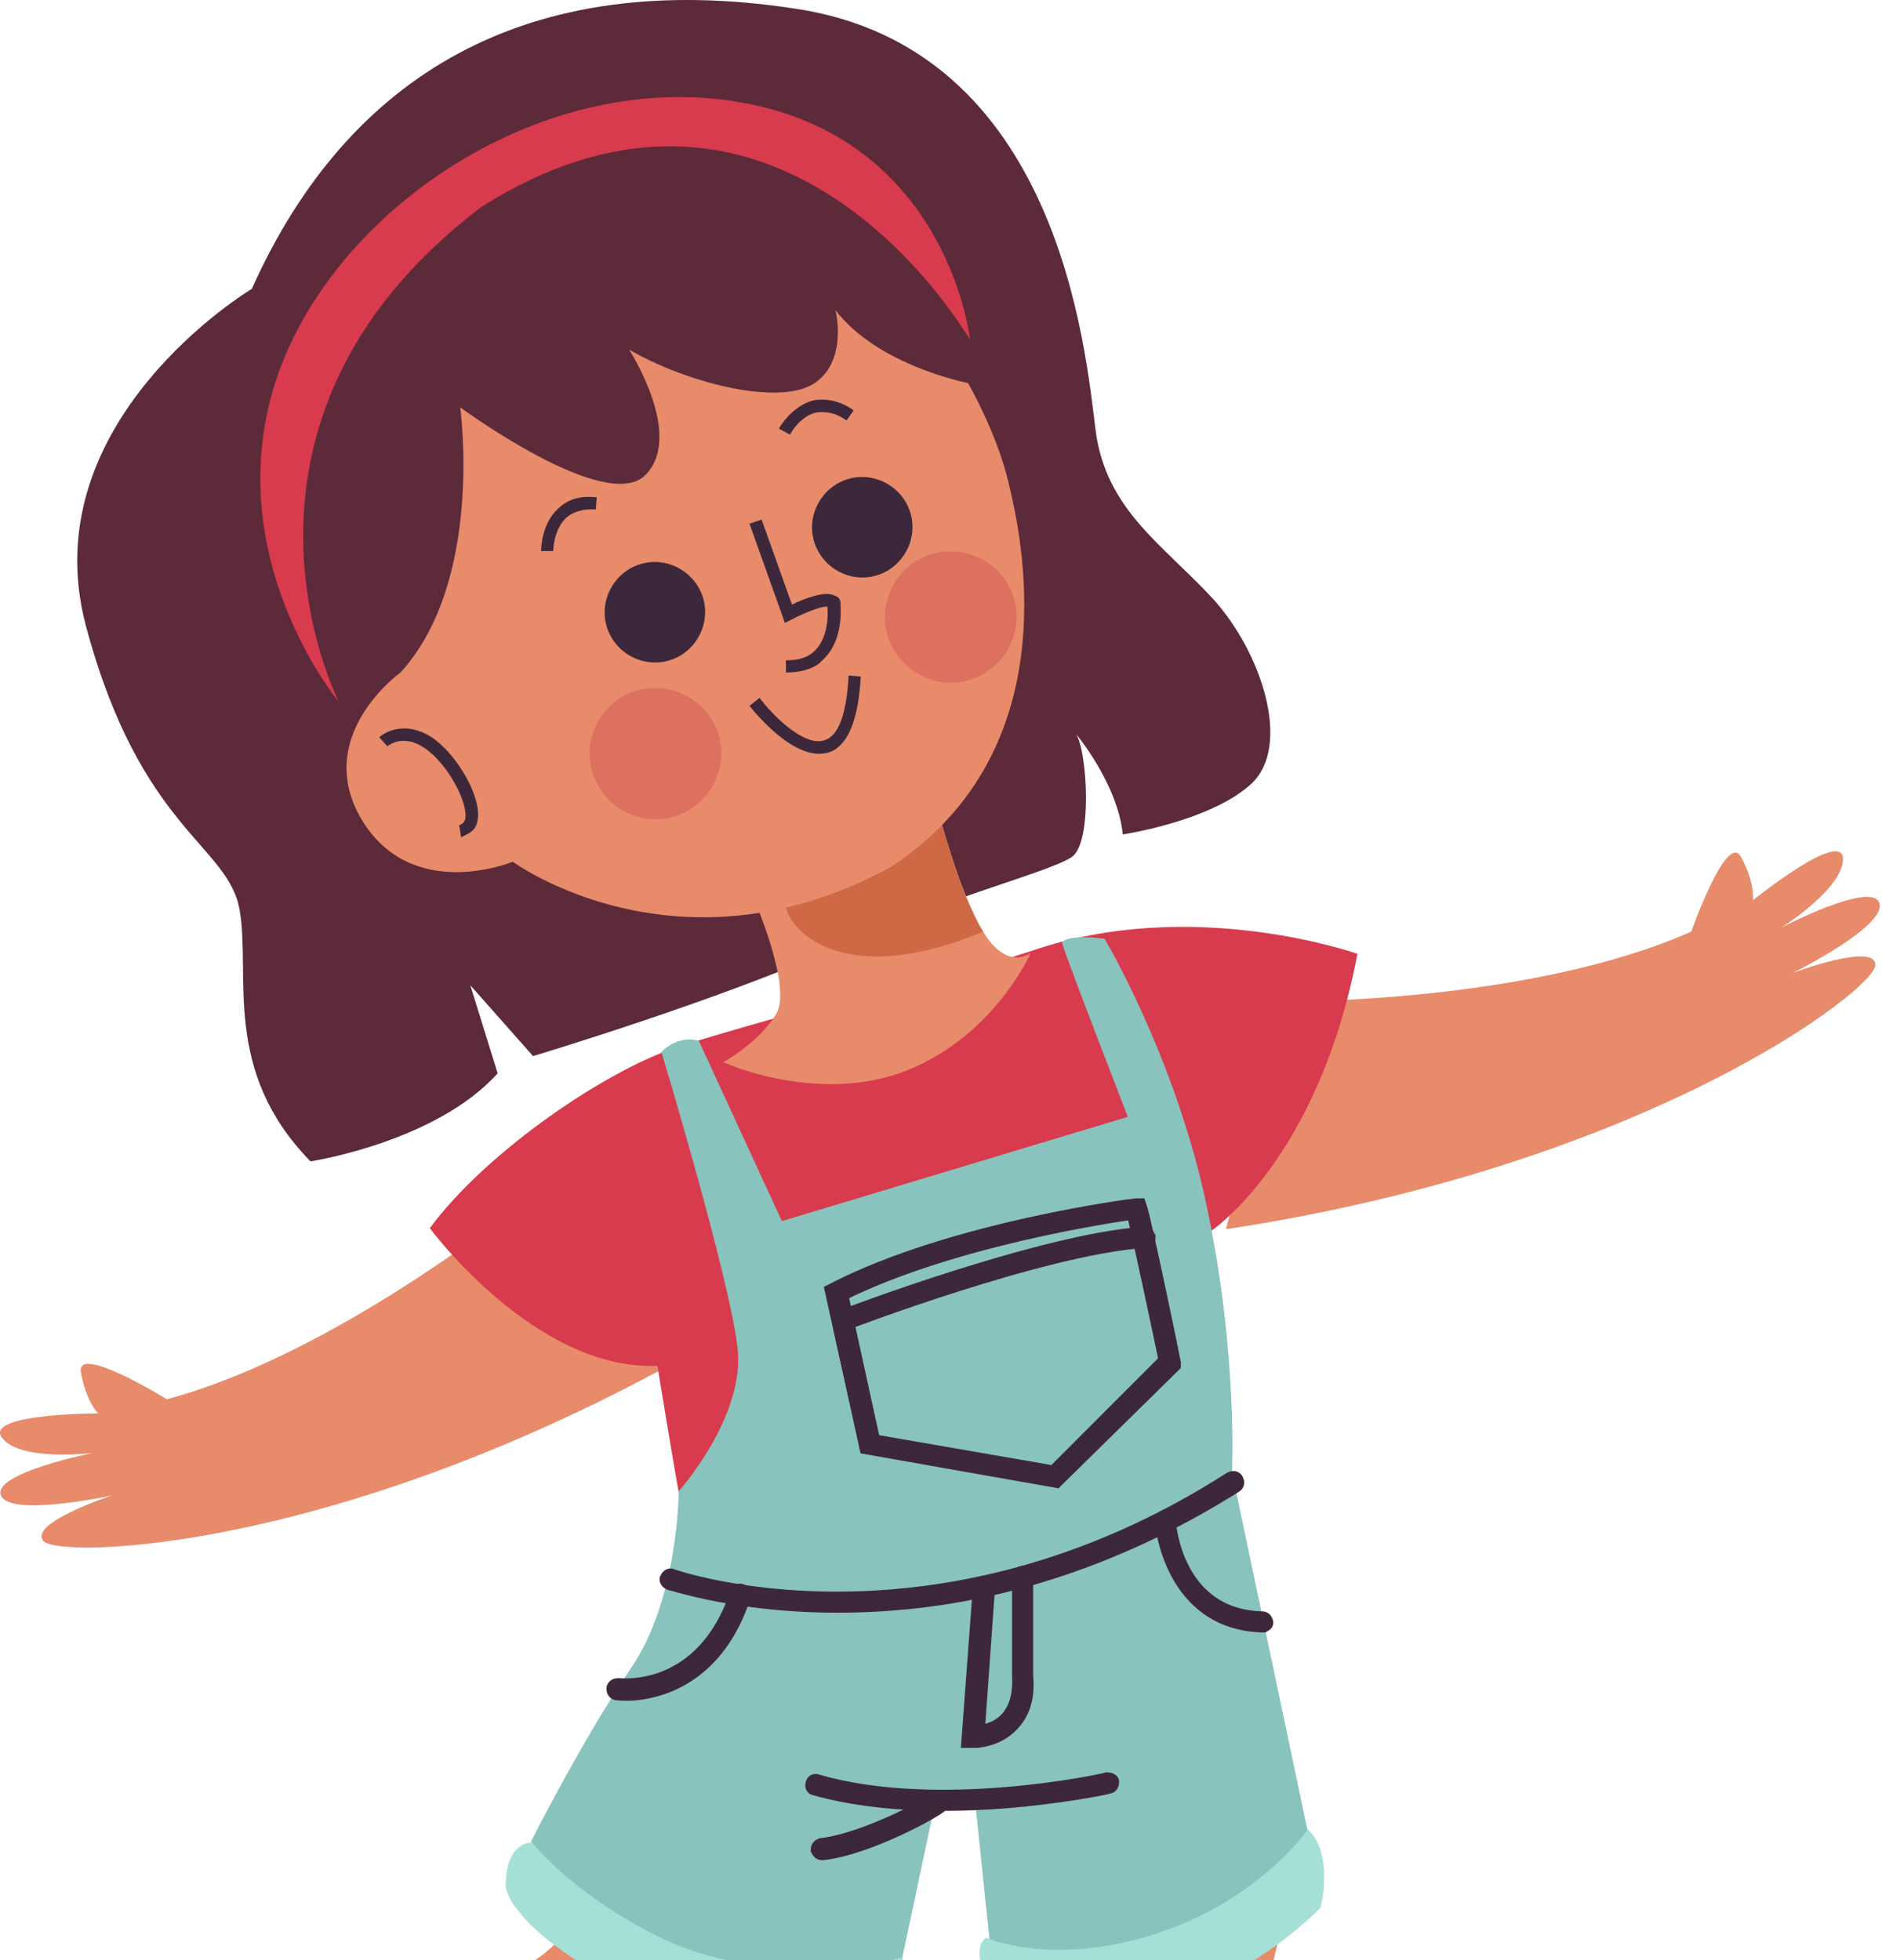 <svg width="63" height="65" viewBox="0 0 63 65" fill="none" xmlns="http://www.w3.org/2000/svg">
<path d="M8.35 9.578C8.35 9.578 1.038 13.941 2.849 20.755C4.661 27.535 7.579 28.004 7.948 30.186C8.317 32.367 7.344 35.489 10.296 38.51C10.296 38.51 14.455 37.872 16.501 35.59L15.595 32.67L17.675 35.019C17.675 35.019 23.813 33.173 27.636 31.461C31.46 29.716 34.848 28.91 35.552 28.407C36.223 27.904 36.055 24.95 35.686 24.346C35.686 24.346 37.062 25.991 37.229 27.669C37.229 27.669 40.147 27.232 41.489 25.991C42.831 24.749 41.858 21.661 40.214 19.849C38.537 18.036 36.659 16.895 36.324 14.243C35.988 11.592 35.116 1.557 26.328 0.281C17.507 -1.061 11.537 2.463 8.35 9.578Z" fill="#5D2A3A"/>
<path d="M11.236 23.272C11.236 23.272 6.506 14.042 15.965 6.859C24.987 1.154 30.857 9.242 31.964 10.954C32.098 11.155 32.165 11.256 32.165 11.256C32.165 11.256 31.461 4.745 24.786 3.436C18.111 2.127 10.967 6.926 9.122 12.699C7.278 18.539 11.236 23.272 11.236 23.272Z" fill="#D83B4D"/>
<path d="M20.391 61.366C19.519 63.145 18.68 64.622 17.205 65.293C14.823 66.434 12.375 66.468 12.375 66.468C10.127 69.623 13.046 70.764 13.046 70.764C18.311 71.167 21.364 70.395 24.047 68.582C27.468 66.266 28.944 63.414 28.944 63.414L20.391 61.366Z" fill="#E78B6A"/>
<path d="M33.036 60.695L35.619 73.751C37.262 74.792 39.879 75.195 39.879 75.195L42.931 61.971L33.036 60.695Z" fill="#E78B6A"/>
<path d="M17.439 39.785C17.439 39.785 11.201 44.887 5.532 46.397C5.532 46.397 2.547 44.551 2.681 45.491C2.849 46.464 3.252 46.867 3.252 46.867C3.252 46.867 -0.539 46.867 0.065 47.672C0.669 48.478 3.084 48.176 3.084 48.176C3.084 48.176 -0.27 48.847 0.032 49.586C0.333 50.324 3.721 49.586 3.721 49.586C3.721 49.586 0.937 50.492 1.44 51.096C1.943 51.7 11.503 51.499 23.712 44.417L17.439 39.785Z" fill="#E78B6A"/>
<path d="M42.662 33.207C42.662 33.207 50.712 33.274 56.079 30.891C56.079 30.891 57.253 27.569 57.722 28.407C58.192 29.247 58.125 29.851 58.125 29.851C58.125 29.851 61.077 27.468 61.11 28.475C61.11 29.482 59.064 30.757 59.064 30.757C59.064 30.757 62.083 29.18 62.318 29.951C62.552 30.723 59.433 32.267 59.433 32.267C59.433 32.267 62.183 31.227 62.183 31.999C62.183 32.804 54.603 38.644 40.65 40.759L42.662 33.207Z" fill="#E78B6A"/>
<path d="M28.81 32.905C28.81 32.905 25.154 33.878 22.672 34.65C20.19 35.388 16.098 38.208 14.253 40.725C14.253 40.725 17.741 45.457 21.8 45.289C21.8 45.289 22.605 50.29 22.907 51.599C22.907 51.599 34.009 54.721 40.818 48.847C40.818 48.847 40.952 44.484 40.147 40.825C40.147 40.825 43.702 38.476 45.01 31.629C45.01 31.629 39.543 29.683 34.21 31.529C29.816 32.938 28.81 32.905 28.81 32.905Z" fill="#D83B4D"/>
<path d="M32.398 30.521C32.365 30.454 32.331 30.387 32.298 30.32C32.063 29.817 31.862 29.313 31.694 28.81C31.258 27.534 30.99 26.427 30.99 26.427L24.885 29.548C24.885 29.548 25.455 30.79 25.724 31.965C25.791 32.233 25.858 32.535 25.858 32.77C25.891 33.139 25.858 33.441 25.724 33.643C25.153 34.583 23.98 35.22 23.98 35.22C23.98 35.22 27.132 36.663 30.084 35.489C33.002 34.314 34.176 31.596 34.176 31.596C34.176 31.596 33.27 32.334 32.398 30.521Z" fill="#E78B6A"/>
<path d="M32.6 30.891C32.533 30.79 32.466 30.69 32.399 30.555C32.365 30.488 32.332 30.421 32.298 30.354C32.063 29.851 31.862 29.347 31.695 28.844C31.493 28.273 31.326 27.736 31.225 27.3C30.386 27.736 27.066 29.549 26.261 29.582C25.389 29.649 26.831 33.308 32.6 30.891Z" fill="#CF6844"/>
<path d="M13.28 22.299C13.28 22.299 10.328 24.413 12.005 27.199C13.682 29.951 17.003 28.575 17.003 28.575C17.003 28.575 22.504 32.603 29.547 28.743C35.518 24.816 33.841 17.667 33.438 15.989C33.036 14.311 32.096 12.7 32.096 12.7C32.096 12.7 29.111 12.129 27.703 10.283C27.703 10.283 28.139 11.995 26.965 12.733C25.757 13.472 22.705 12.666 20.86 11.592C20.86 11.592 22.705 14.445 21.397 15.754C20.089 17.063 15.259 13.505 15.259 13.505C15.259 13.505 16.064 19.245 13.28 22.299Z" fill="#E78B6A"/>
<path d="M23.308 19.815C23.576 20.687 23.073 21.627 22.201 21.896C21.329 22.164 20.389 21.661 20.121 20.788C19.853 19.915 20.356 18.976 21.228 18.707C22.1 18.439 23.039 18.942 23.308 19.815Z" fill="#3C283A"/>
<path d="M30.184 16.996C30.452 17.869 29.949 18.809 29.077 19.077C28.205 19.346 27.266 18.842 26.998 17.97C26.729 17.097 27.232 16.157 28.104 15.889C28.977 15.62 29.916 16.124 30.184 16.996Z" fill="#3C283A"/>
<path d="M23.746 24.145C24.215 25.252 23.678 26.528 22.572 26.997C21.465 27.467 20.19 26.93 19.721 25.823C19.251 24.715 19.788 23.44 20.895 22.97C22.002 22.534 23.276 23.037 23.746 24.145Z" fill="#DE7060"/>
<path d="M33.538 19.613C34.008 20.721 33.471 21.996 32.364 22.466C31.257 22.936 29.983 22.399 29.513 21.291C29.044 20.184 29.58 18.909 30.687 18.439C31.794 18.002 33.069 18.506 33.538 19.613Z" fill="#DE7060"/>
<path d="M27.166 21.996C27.233 21.929 27.3 21.862 27.367 21.795C27.971 21.157 27.87 20.151 27.87 20.016C27.87 19.882 27.803 19.781 27.669 19.748C27.367 19.58 26.663 19.848 26.26 20.05L25.254 17.23L24.852 17.365L26.026 20.654L26.227 20.553C26.73 20.285 27.3 20.083 27.434 20.117C27.468 20.453 27.434 21.124 27.065 21.526C26.831 21.795 26.495 21.896 26.059 21.896V22.299C26.529 22.299 26.898 22.198 27.166 21.996Z" fill="#3C283A"/>
<path d="M27.736 24.816C28.206 24.48 28.474 23.675 28.541 22.433L28.139 22.399C28.072 23.675 27.803 24.413 27.334 24.547C26.629 24.782 25.522 23.608 25.187 23.138L24.852 23.406C25.019 23.608 26.361 25.286 27.468 24.95C27.568 24.917 27.669 24.883 27.736 24.816Z" fill="#3C283A"/>
<path d="M18.344 18.271C18.344 18.271 18.344 17.567 18.78 17.164C19.015 16.962 19.351 16.862 19.753 16.895L19.787 16.492C19.25 16.425 18.814 16.56 18.512 16.862C17.942 17.365 17.942 18.238 17.942 18.271H18.344Z" fill="#3C283A"/>
<path d="M28.071 13.941L28.306 13.605C27.87 13.303 27.434 13.203 26.998 13.27C26.26 13.438 25.824 14.21 25.824 14.21L26.193 14.411C26.193 14.411 26.528 13.773 27.098 13.673C27.434 13.639 27.736 13.706 28.071 13.941Z" fill="#3C283A"/>
<path d="M15.594 27.602C15.728 27.501 15.795 27.4 15.829 27.232C15.996 26.494 15.225 25.151 14.454 24.547C13.615 23.91 12.877 24.178 12.575 24.447L12.844 24.749C12.877 24.715 13.414 24.279 14.185 24.883C14.889 25.42 15.527 26.628 15.426 27.165C15.393 27.266 15.326 27.333 15.225 27.367L15.292 27.769C15.393 27.702 15.493 27.669 15.594 27.602Z" fill="#3C283A"/>
<path d="M21.933 34.885C21.933 34.885 24.18 42.336 24.449 44.651C24.751 46.934 22.503 49.451 22.503 49.451C22.503 49.451 22.503 53.042 20.893 55.358C19.317 57.674 17.606 61.064 17.606 61.064C17.606 61.064 21.598 67.072 29.916 64.924L31.056 59.554L32.297 59.386L32.901 65.192C32.901 65.192 39.039 65.729 43.433 61.064L40.85 48.813C40.85 48.813 41.052 44.92 40.012 39.986C38.972 35.053 36.624 31.126 36.624 31.126C36.624 31.126 35.383 30.958 35.216 31.26C35.249 31.495 37.396 37.033 37.396 37.033L25.925 40.49L23.174 34.516C23.174 34.516 22.47 34.247 21.833 34.985" fill="#89C3BD"/>
<path d="M29.916 64.923C29.916 64.923 25.489 66.064 21.766 64.185C18.915 62.742 17.64 61.097 17.64 61.097C17.64 61.097 16.802 61.03 16.768 62.473C16.735 63.916 22.537 68.414 29.715 66.803C29.715 66.769 30.52 66.467 29.916 64.923Z" fill="#A5E0D7"/>
<path d="M43.367 60.661C43.367 60.661 41.455 63.447 37.363 64.387C34.478 65.058 32.701 64.252 32.701 64.252C32.701 64.252 32.097 64.588 32.869 65.796C33.506 66.77 39.04 67.877 43.77 63.279C43.803 63.279 44.239 61.467 43.367 60.661Z" fill="#A5E0D7"/>
<path d="M33.974 59.654C31.994 59.856 29.278 59.923 27.03 59.285C26.963 59.285 26.93 59.218 26.963 59.151C26.963 59.084 27.03 59.05 27.098 59.084C31.122 60.258 36.657 59.05 36.724 59.017C36.791 59.017 36.858 59.05 36.858 59.084C36.858 59.151 36.825 59.218 36.791 59.218C36.724 59.252 35.583 59.486 33.974 59.654Z" fill="#3C283A" stroke="#3C283A" stroke-width="0.5" stroke-miterlimit="10"/>
<path d="M27.265 61.433C27.198 61.433 27.164 61.399 27.131 61.332C27.131 61.265 27.164 61.231 27.232 61.198C28.741 61.03 30.988 59.755 31.022 59.721C31.089 59.687 31.156 59.721 31.156 59.755C31.189 59.822 31.156 59.889 31.122 59.889C31.055 59.989 28.808 61.265 27.265 61.433Z" fill="#3C283A" stroke="#3C283A" stroke-width="0.5" stroke-miterlimit="10"/>
<path d="M32.398 57.708C32.298 57.708 32.23 57.708 32.23 57.708H32.13L32.499 52.74C32.499 52.673 32.566 52.64 32.633 52.64C32.7 52.64 32.734 52.707 32.734 52.774L32.398 57.473C32.599 57.439 33.069 57.372 33.404 57.003C33.706 56.667 33.84 56.197 33.807 55.593V52.271C33.807 52.203 33.874 52.17 33.908 52.17C33.975 52.17 34.008 52.237 34.008 52.271V55.593C34.075 56.265 33.908 56.802 33.539 57.171C33.17 57.574 32.666 57.674 32.398 57.708Z" fill="#3C283A" stroke="#3C283A" stroke-width="0.5" stroke-miterlimit="10"/>
<path d="M30.083 53.11C25.421 53.579 22.268 52.472 22.201 52.472C22.134 52.438 22.1 52.371 22.134 52.338C22.167 52.27 22.234 52.237 22.268 52.27C22.369 52.304 31.022 55.325 40.816 49.048C40.883 49.015 40.95 49.015 40.984 49.082C41.017 49.149 41.017 49.216 40.95 49.25C36.959 51.767 33.169 52.807 30.083 53.11Z" fill="#3C283A" stroke="#3C283A" stroke-width="0.5" stroke-miterlimit="10"/>
<path d="M41.891 53.881C38.805 53.814 38.537 50.458 38.537 50.424C38.537 50.357 38.57 50.323 38.637 50.323C38.704 50.323 38.738 50.357 38.738 50.424C38.738 50.558 38.973 53.612 41.857 53.68C41.924 53.68 41.958 53.747 41.958 53.78C41.991 53.814 41.958 53.847 41.891 53.881Z" fill="#3C283A" stroke="#3C283A" stroke-width="0.5" stroke-miterlimit="10"/>
<path d="M21.096 56.13C20.727 56.164 20.493 56.13 20.459 56.13C20.392 56.13 20.358 56.063 20.358 55.996C20.358 55.929 20.425 55.895 20.493 55.895C20.593 55.895 23.31 56.231 24.45 52.841C24.484 52.774 24.517 52.74 24.585 52.774C24.652 52.807 24.685 52.841 24.652 52.908C23.813 55.492 22.035 56.029 21.096 56.13Z" fill="#3C283A" stroke="#3C283A" stroke-width="0.5" stroke-miterlimit="10"/>
<path d="M35.014 49.082L28.742 47.974L27.602 42.806L27.669 42.772C31.593 40.758 37.597 39.986 37.664 39.986H37.765L37.798 40.087C37.966 40.624 38.871 44.987 38.905 45.189V45.256L38.871 45.289L35.014 49.082ZM28.943 47.806L34.947 48.847L38.67 45.121C38.569 44.618 37.798 40.96 37.597 40.188C36.825 40.288 31.492 41.094 27.87 42.906L28.943 47.806Z" fill="#3C283A" stroke="#3C283A" stroke-width="0.5" stroke-miterlimit="10"/>
<path d="M27.972 43.879C27.939 43.879 27.872 43.846 27.872 43.812C27.838 43.745 27.872 43.678 27.939 43.678C28.006 43.644 34.546 41.161 37.934 40.926C38.001 40.926 38.035 40.959 38.068 41.026C38.068 41.094 38.035 41.127 37.968 41.127C34.546 41.362 28.073 43.846 27.972 43.879Z" fill="#3C283A" stroke="#3C283A" stroke-width="0.5" stroke-miterlimit="10"/>
</svg>

